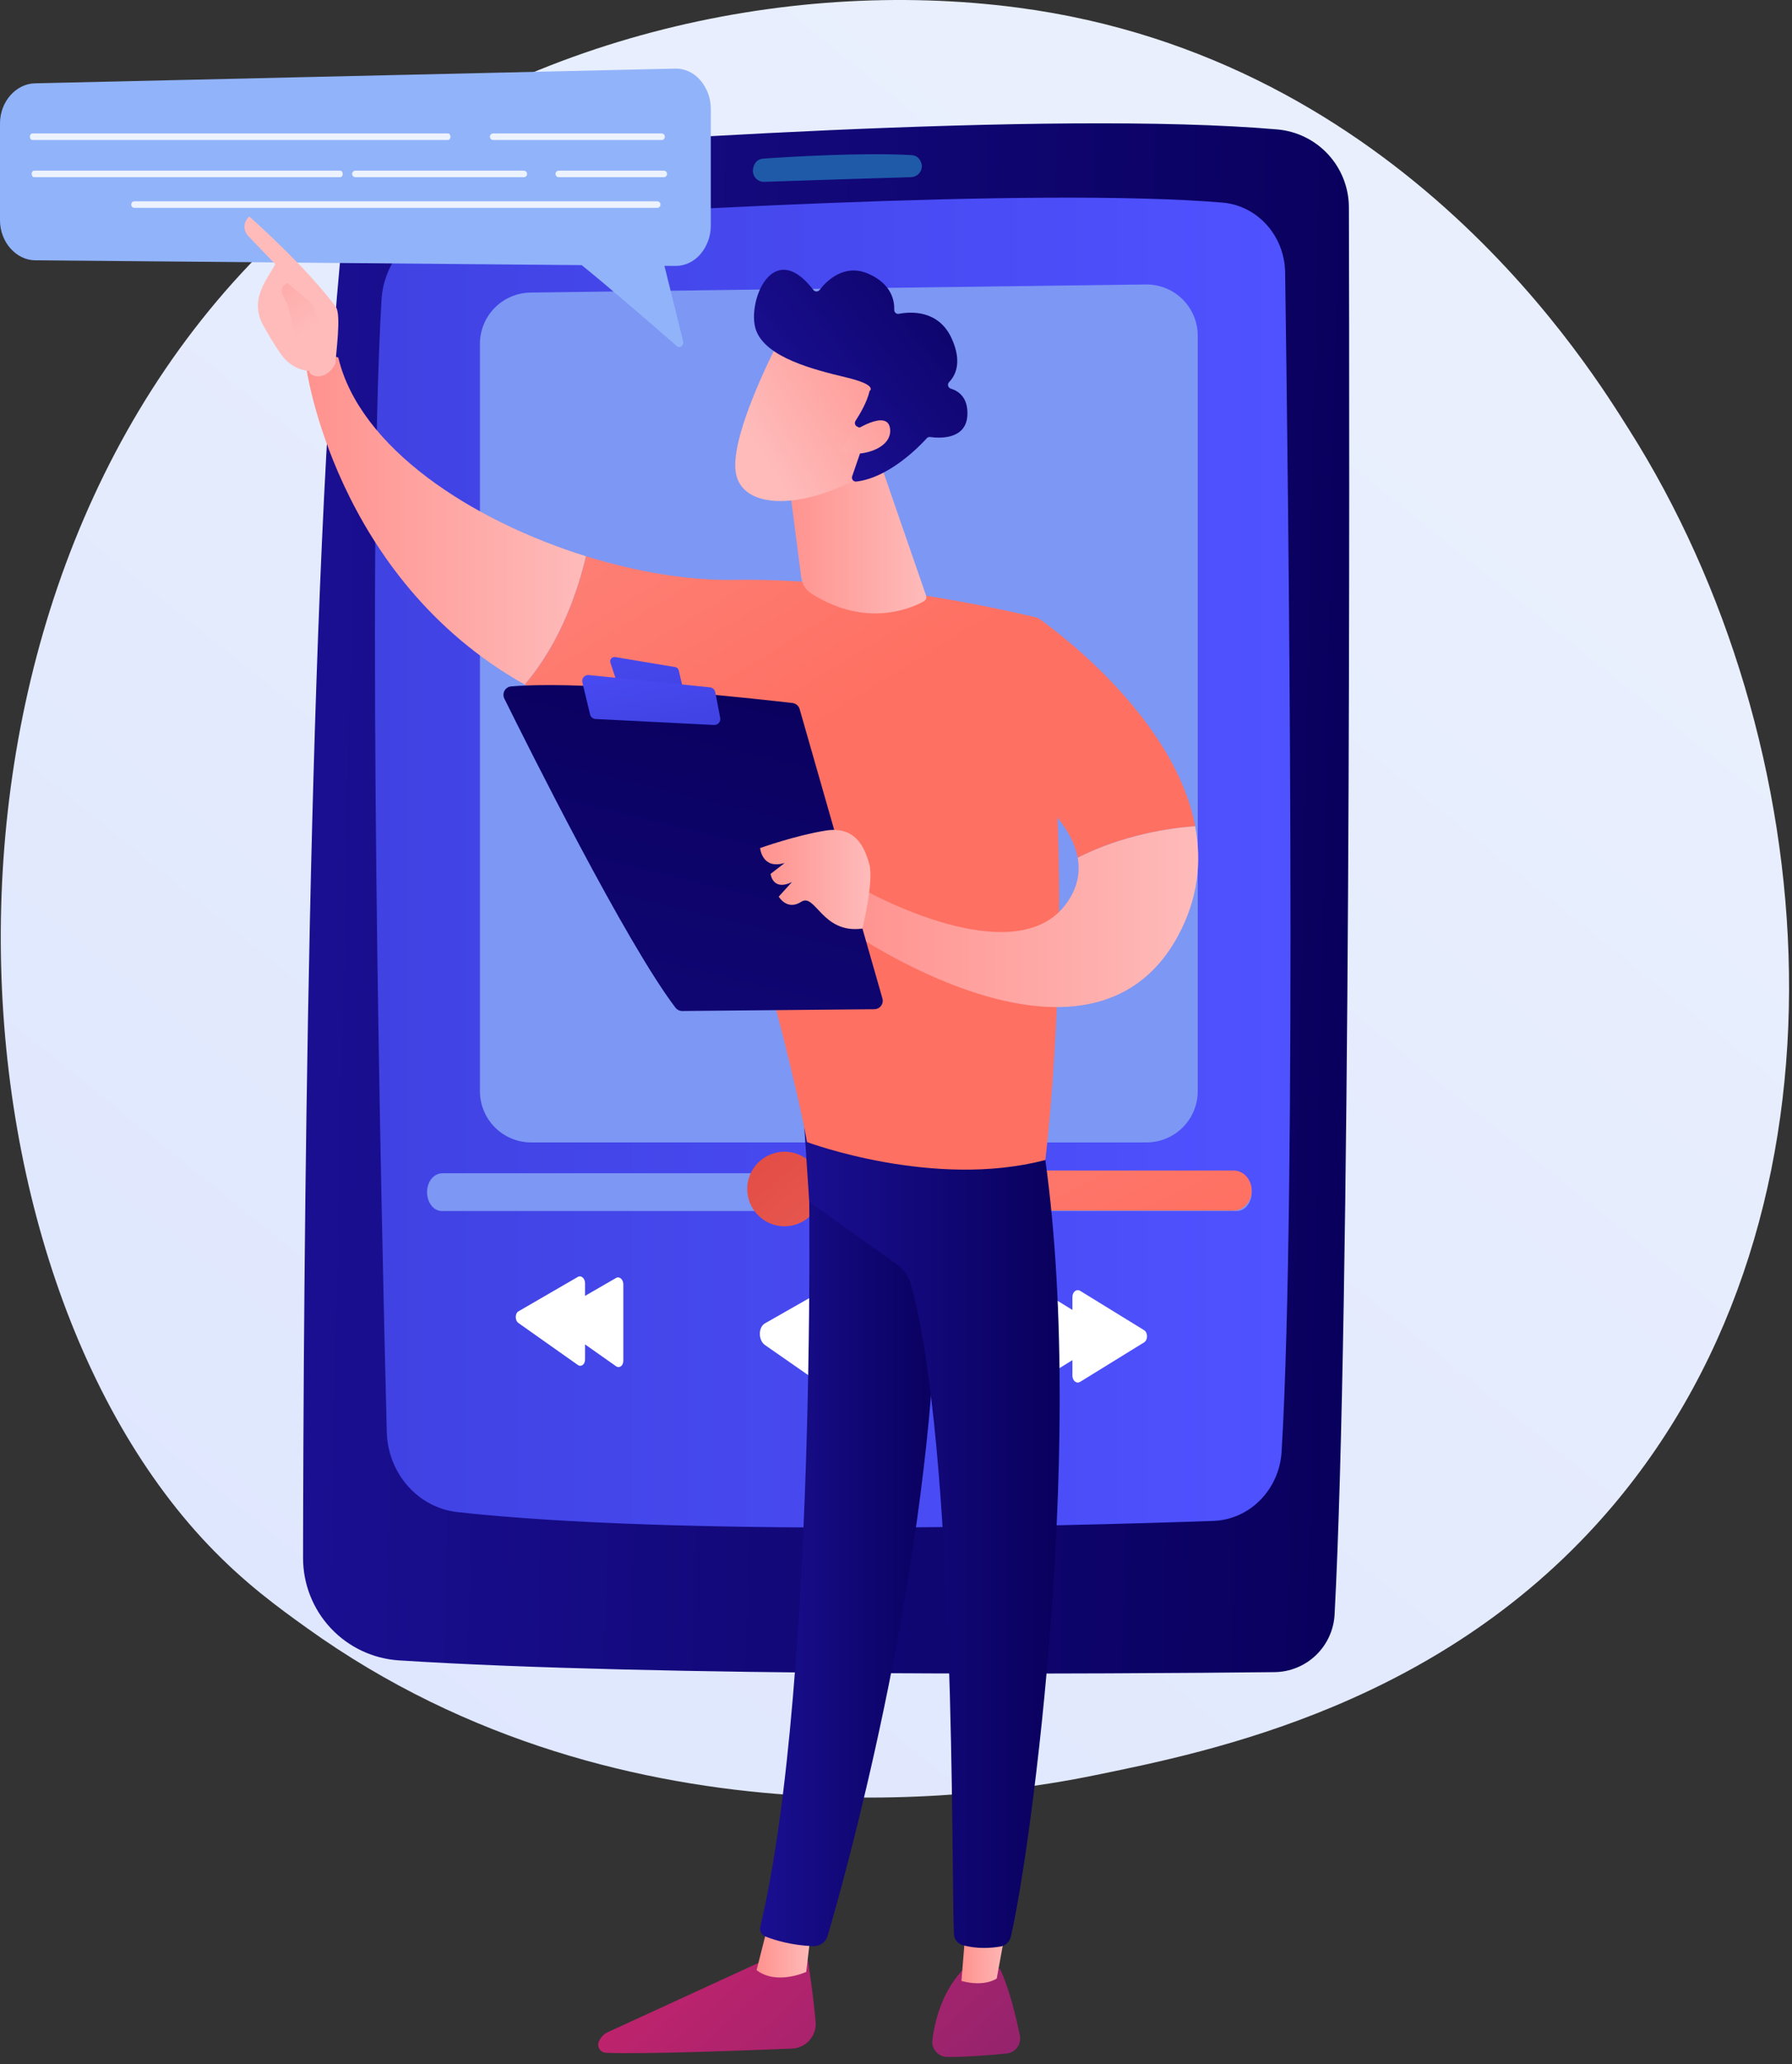 <svg width="218" height="251" viewBox="0 0 218 251" fill="none" xmlns="http://www.w3.org/2000/svg">
<rect x="0" y="0" width="218" height="251" fill="#333333" stroke="none"/>
<path d="M25.31 187.823C29.778 192.527 34.005 195.559 37.344 197.955C76.599 226.123 123.05 217.912 132.922 215.905C147.499 212.945 175.678 207.222 196.05 183.264C226.872 147.019 222.073 89.915 198.165 52.219C193.792 45.324 170.692 7.054 123.743 0.917C95.328 -2.797 62.207 4.694 38.221 24.789C-12.126 66.971 -8.542 152.185 25.31 187.823Z" fill="url(#paint0_linear_228_1543)"/>
<path d="M155.4 15.74C157.771 15.949 159.978 17.038 161.587 18.792C163.196 20.546 164.09 22.838 164.095 25.218C164.181 55.392 164.322 159.467 162.355 196.305C162.255 198.184 161.443 199.955 160.084 201.258C158.725 202.56 156.921 203.296 155.039 203.315C135.711 203.523 80.113 203.905 48.55 201.887C45.384 201.687 42.413 200.288 40.242 197.974C38.072 195.66 36.865 192.606 36.868 189.433C36.906 157.766 37.412 68.704 41.75 27.995C42.002 25.632 43.072 23.432 44.777 21.776C46.481 20.12 48.712 19.113 51.081 18.929C72.165 17.287 128.145 13.369 155.4 15.74Z" fill="url(#paint1_linear_228_1543)"/>
<path d="M156.339 33.125C156.719 58.936 157.799 144.797 155.913 176.486C155.637 181.117 152.039 184.775 147.597 184.929C129.305 185.567 82.399 186.8 55.671 183.86C50.858 183.33 47.182 179.158 47.052 174.107C46.383 147.767 44.577 67.797 46.41 36.462C46.703 31.463 50.522 27.474 55.309 27.151C75.115 25.815 125.974 22.739 148.702 24.632C152.969 24.989 156.274 28.657 156.339 33.125Z" fill="url(#paint2_linear_228_1543)"/>
<path d="M112.142 20.228C112.136 20.571 111.998 20.899 111.756 21.143C111.515 21.387 111.189 21.529 110.846 21.539C107.326 21.645 97.411 21.949 92.979 22.108C92.775 22.116 92.572 22.077 92.385 21.994C92.198 21.912 92.033 21.787 91.902 21.63C91.771 21.473 91.678 21.289 91.629 21.09C91.581 20.892 91.578 20.685 91.622 20.485C91.637 20.459 91.751 19.363 92.87 19.285C95.867 19.077 104.911 18.515 110.889 18.859C112.117 18.93 112.184 20.326 112.142 20.228Z" fill="#1F5AA9"/>
<path d="M64.619 138.909H139.472C141.127 138.909 142.714 138.252 143.884 137.082C145.054 135.912 145.711 134.326 145.711 132.671V40.827C145.711 40.001 145.547 39.183 145.229 38.42C144.91 37.658 144.443 36.967 143.855 36.386C143.267 35.806 142.57 35.348 141.803 35.039C141.037 34.731 140.217 34.577 139.391 34.588L64.537 35.573C62.897 35.595 61.331 36.262 60.18 37.43C59.028 38.598 58.382 40.173 58.383 41.813V132.671C58.383 134.325 59.04 135.912 60.209 137.081C61.379 138.251 62.965 138.909 64.619 138.909Z" fill="#7D97F4"/>
<path d="M53.74 147.248H150.484C151.472 147.248 152.271 146.22 152.271 144.952C152.271 143.684 151.472 142.656 150.569 142.656H53.824C52.753 142.656 51.953 143.684 51.953 144.952C51.953 146.221 52.753 147.248 53.74 147.248Z" fill="#7D97F4"/>
<path d="M97.649 147.194H150.059C151.281 147.194 152.271 146.104 152.271 144.758C152.271 143.411 151.281 142.321 150.059 142.321H97.649C96.427 142.321 95.437 143.411 95.437 144.758C95.437 146.105 96.423 147.194 97.649 147.194Z" fill="url(#paint3_linear_228_1543)"/>
<path d="M93.702 148.758C91.389 147.799 90.29 145.148 91.248 142.834C92.206 140.521 94.858 139.423 97.171 140.381C99.485 141.339 100.583 143.991 99.625 146.304C98.667 148.617 96.015 149.716 93.702 148.758Z" fill="url(#paint4_linear_228_1543)"/>
<path d="M108.318 154.6V171.779C108.318 172.879 107.427 173.538 106.659 173.003L93.067 163.547C92.226 162.962 92.226 161.38 93.067 160.902L106.659 153.166C107.427 152.731 108.318 153.499 108.318 154.6Z" fill="white"/>
<path d="M75.827 156.163V165.458C75.827 166.054 75.355 166.41 74.946 166.123L67.689 161.014C67.239 160.7 67.239 159.835 67.689 159.577L74.946 155.386C75.353 155.15 75.827 155.566 75.827 156.163Z" fill="white"/>
<path d="M71.173 156.033V165.303C71.173 165.898 70.702 166.254 70.296 165.967L63.078 160.873C62.63 160.558 62.63 159.7 63.078 159.44L70.296 155.258C70.703 155.022 71.173 155.437 71.173 156.033Z" fill="white"/>
<path d="M125.526 157.56V167.108C125.526 167.721 126.026 168.12 126.458 167.854L134.191 163.071C134.676 162.771 134.676 161.88 134.191 161.578L126.458 156.809C126.026 156.547 125.526 156.947 125.526 157.56Z" fill="white"/>
<path d="M130.463 157.699V167.272C130.463 167.887 130.965 168.287 131.399 168.019L139.174 163.225C139.661 162.924 139.661 162.031 139.174 161.732L131.399 156.95C130.965 156.683 130.463 157.084 130.463 157.699Z" fill="white"/>
<path d="M85.175 9.732C84.374 8.816 83.269 8.317 82.147 8.341L4.236 10.132C1.957 10.184 -7.93827e-05 12.347 -7.93827e-05 14.996V26.786C-7.93827e-05 29.458 1.981 31.631 4.277 31.652L70.757 32.236C73.515 34.43 79.771 39.845 82.335 42.086C82.414 42.155 82.514 42.195 82.619 42.197C82.723 42.2 82.825 42.165 82.907 42.099C82.993 42.026 83.057 41.93 83.091 41.823C83.126 41.715 83.13 41.6 83.103 41.49L80.83 32.324L82.175 32.336C83.289 32.346 84.402 31.838 85.192 30.922C86.015 29.959 86.468 28.734 86.47 27.468V13.204C86.468 11.929 86.009 10.697 85.175 9.732V9.732Z" fill="#91B3FA"/>
<path opacity="0.83" d="M3.636 16.625C3.636 16.404 3.778 16.226 3.95 16.226H54.488C54.663 16.226 54.802 16.404 54.802 16.625C54.802 16.845 54.66 17.024 54.488 17.024H3.95C3.775 17.024 3.636 16.845 3.636 16.625Z" fill="white"/>
<path opacity="0.83" d="M15.963 24.873C15.963 24.82 15.973 24.768 15.993 24.72C16.013 24.672 16.043 24.628 16.08 24.59C16.117 24.553 16.161 24.524 16.209 24.504C16.257 24.484 16.309 24.473 16.362 24.473H79.95C80.003 24.473 80.055 24.483 80.103 24.504C80.152 24.524 80.196 24.553 80.233 24.59C80.27 24.627 80.299 24.671 80.319 24.72C80.34 24.768 80.35 24.82 80.35 24.873C80.35 24.979 80.308 25.08 80.233 25.155C80.158 25.23 80.056 25.272 79.95 25.272H16.362C16.256 25.272 16.154 25.23 16.08 25.155C16.005 25.08 15.963 24.978 15.963 24.873V24.873Z" fill="white"/>
<path opacity="0.83" d="M59.597 16.625C59.597 16.572 59.607 16.52 59.627 16.472C59.647 16.423 59.677 16.379 59.714 16.342C59.751 16.305 59.795 16.276 59.843 16.256C59.892 16.235 59.944 16.225 59.996 16.225H80.483C80.536 16.225 80.588 16.236 80.636 16.256C80.684 16.276 80.728 16.305 80.765 16.342C80.802 16.379 80.832 16.423 80.852 16.472C80.872 16.52 80.882 16.572 80.882 16.625C80.882 16.73 80.84 16.832 80.765 16.907C80.691 16.982 80.589 17.024 80.483 17.024H59.996C59.89 17.024 59.789 16.982 59.714 16.907C59.639 16.832 59.597 16.73 59.597 16.625V16.625Z" fill="white"/>
<path opacity="0.83" d="M42.836 21.148C42.836 21.096 42.846 21.044 42.866 20.995C42.886 20.947 42.915 20.903 42.952 20.866C42.989 20.829 43.033 20.799 43.082 20.779C43.13 20.759 43.182 20.749 43.234 20.749H63.721C63.774 20.749 63.826 20.759 63.874 20.779C63.923 20.799 63.967 20.828 64.004 20.866C64.041 20.903 64.07 20.947 64.09 20.995C64.11 21.044 64.121 21.096 64.121 21.148V21.148C64.121 21.2 64.11 21.252 64.09 21.301C64.07 21.349 64.041 21.393 64.004 21.43C63.967 21.467 63.922 21.497 63.874 21.516C63.826 21.536 63.774 21.547 63.721 21.547H43.234C43.129 21.547 43.027 21.505 42.953 21.43C42.878 21.355 42.836 21.254 42.836 21.148V21.148Z" fill="white"/>
<path opacity="0.83" d="M3.847 21.148C3.847 20.927 3.989 20.749 4.161 20.749H41.381C41.556 20.749 41.695 20.927 41.695 21.148C41.695 21.368 41.554 21.547 41.381 21.547H4.165C3.989 21.547 3.85 21.368 3.85 21.148H3.847Z" fill="white"/>
<path opacity="0.83" d="M67.578 21.148C67.578 21.096 67.588 21.044 67.608 20.995C67.628 20.947 67.657 20.903 67.694 20.866C67.731 20.829 67.775 20.799 67.824 20.779C67.872 20.759 67.924 20.749 67.976 20.749H80.749C80.855 20.749 80.957 20.791 81.031 20.866C81.106 20.941 81.148 21.042 81.148 21.148V21.148C81.148 21.254 81.106 21.355 81.031 21.43C80.956 21.505 80.855 21.546 80.749 21.546H67.978C67.872 21.546 67.771 21.504 67.696 21.43C67.621 21.355 67.579 21.254 67.579 21.148H67.578Z" fill="white"/>
<path d="M98.064 237.083C98.064 237.083 98.841 241.485 99.222 245.835C99.256 246.239 99.208 246.645 99.081 247.03C98.953 247.414 98.749 247.769 98.481 248.073C98.213 248.376 97.886 248.623 97.52 248.796C97.154 248.97 96.757 249.068 96.352 249.084C90.555 249.325 78.155 249.795 73.705 249.597C73.549 249.589 73.398 249.544 73.264 249.467C73.129 249.389 73.015 249.28 72.931 249.15C72.847 249.019 72.796 248.87 72.781 248.715C72.766 248.561 72.788 248.405 72.846 248.26C73.053 247.738 73.453 247.316 73.963 247.082L94.447 237.669L98.064 237.083Z" fill="url(#paint5_linear_228_1543)"/>
<path d="M98.703 234.5L98.079 239.76C98.079 239.76 94.49 241.43 92.039 239.55L93.525 233.687L98.703 234.5Z" fill="url(#paint6_linear_228_1543)"/>
<path d="M98.231 135.604C98.5 136.978 99.677 204.155 92.493 234.259C92.434 234.496 92.463 234.746 92.573 234.964C92.682 235.182 92.867 235.354 93.092 235.448C94.192 235.898 96.353 236.548 98.94 236.636C99.33 236.649 99.713 236.532 100.029 236.303C100.345 236.074 100.576 235.747 100.686 235.373C102.739 228.389 112.574 193.393 113.858 159.963C115.292 122.609 113.858 158.691 113.858 158.691L113.017 135.601L98.231 135.604Z" fill="url(#paint7_linear_228_1543)"/>
<path d="M121.628 239.378C121.628 239.378 122.864 241.598 124.064 247.497C124.116 247.748 124.115 248.007 124.06 248.258C124.005 248.508 123.899 248.745 123.747 248.951C123.595 249.158 123.402 249.331 123.179 249.458C122.956 249.585 122.71 249.664 122.454 249.689C120.54 249.877 117.593 250.119 115.232 250.103C114.975 250.102 114.721 250.047 114.487 249.942C114.253 249.836 114.043 249.682 113.873 249.49C113.702 249.298 113.574 249.072 113.497 248.827C113.419 248.582 113.395 248.323 113.424 248.068C113.686 245.914 114.5 242.381 117.017 239.627L121.628 239.378Z" fill="url(#paint8_linear_228_1543)"/>
<path d="M122.713 232.612L121.255 240.566C121.255 240.566 119.813 241.639 116.96 240.862L117.656 232.303L122.713 232.612Z" fill="url(#paint9_linear_228_1543)"/>
<path d="M126.653 137.665C132.526 173.109 125.379 225.266 122.969 235.475C122.898 235.781 122.738 236.059 122.509 236.274C122.28 236.489 121.993 236.632 121.683 236.684C120.607 236.862 118.836 237.008 117.09 236.5C116.796 236.415 116.537 236.239 116.349 235.998C116.16 235.757 116.053 235.463 116.041 235.157C115.718 226.904 116.299 176.236 110.827 156.212C110.55 155.198 109.93 154.312 109.073 153.703L98.451 146.152L97.637 133.947L126.653 137.665Z" fill="url(#paint10_linear_228_1543)"/>
<path d="M89.23 70.507C106.831 70.216 126.249 75.127 126.249 75.127C131.496 105.739 127.167 141.047 127.167 141.047C113.541 144.62 98.171 138.862 98.171 138.862C95.907 126.069 85.341 90.059 85.341 90.059C76.741 88.992 69.657 86.511 63.824 83.231C68.273 78.073 70.371 71.509 71.283 67.629C77.505 69.564 83.802 70.596 89.23 70.507Z" fill="url(#paint11_linear_228_1543)"/>
<path d="M37.24 44.582C38.969 42.494 41.157 43.482 41.157 43.482C43.751 54.423 57.327 63.293 71.279 67.629C70.368 71.509 68.27 78.073 63.821 83.231C40.67 70.212 37.24 44.582 37.24 44.582Z" fill="url(#paint12_linear_228_1543)"/>
<path d="M37.663 45.114C37.483 45.69 39.577 46.565 40.807 44.213C40.85 43.086 41.537 38.256 40.863 37.338C37.278 32.446 30.323 26.315 30.323 26.315C29.144 27.474 30.117 28.614 30.117 28.614L33.491 32.13C32.783 33.404 31.924 34.481 31.52 36.024C31.225 37.202 31.394 38.448 31.992 39.504C32.584 40.571 33.392 41.958 34.156 43.041C35.601 45.098 37.663 45.114 37.663 45.114Z" fill="url(#paint13_linear_228_1543)"/>
<path d="M34.966 34.41L38.041 37.019L39.006 39.613L36.264 42.654C36.264 42.654 35.343 37.505 34.657 36.39C33.972 35.276 34.328 34.74 34.966 34.41Z" fill="url(#paint14_linear_228_1543)"/>
<path d="M119.5 92.17L126.251 75.127C126.251 75.127 142.69 86.299 145.394 100.46C142.287 100.689 136.635 101.497 131.102 104.29C129.886 97.603 119.5 92.17 119.5 92.17Z" fill="url(#paint15_linear_228_1543)"/>
<path d="M105.134 108.206C105.134 108.206 123.591 118.637 129.819 109.73C131.112 107.88 131.42 106.043 131.102 104.29C136.635 101.497 142.287 100.689 145.393 100.46C146.208 104.729 145.777 109.27 143.271 113.859C132.362 133.815 102.693 112.759 102.693 112.759L105.134 108.206Z" fill="url(#paint16_linear_228_1543)"/>
<path d="M107.348 121.402L97.278 86.221C97.223 86.026 97.111 85.852 96.958 85.721C96.804 85.589 96.615 85.506 96.414 85.482C94.589 85.27 89.3 84.671 83.194 84.155C75.84 83.533 67.298 83.029 62.194 83.458C62.026 83.471 61.864 83.525 61.723 83.616C61.581 83.706 61.464 83.829 61.381 83.975C61.298 84.121 61.252 84.286 61.247 84.454C61.242 84.621 61.278 84.788 61.353 84.939C64.255 90.811 76.194 114.697 82.172 122.521C82.269 122.649 82.395 122.753 82.539 122.824C82.683 122.894 82.842 122.931 83.003 122.929L106.374 122.712C106.532 122.709 106.687 122.67 106.827 122.598C106.968 122.527 107.09 122.423 107.184 122.297C107.278 122.17 107.342 122.024 107.37 121.869C107.399 121.713 107.391 121.554 107.348 121.402V121.402Z" fill="url(#paint17_linear_228_1543)"/>
<path d="M82.146 81.112L74.843 79.894C74.754 79.879 74.662 79.888 74.577 79.919C74.493 79.95 74.417 80.002 74.358 80.07C74.3 80.139 74.26 80.221 74.242 80.31C74.225 80.398 74.23 80.49 74.259 80.576L74.982 82.766C75.012 82.86 75.069 82.943 75.145 83.006C75.22 83.069 75.312 83.109 75.41 83.121L82.437 84.065C82.522 84.076 82.607 84.067 82.687 84.037C82.767 84.008 82.838 83.96 82.895 83.897C82.952 83.835 82.993 83.759 83.014 83.677C83.036 83.594 83.037 83.508 83.017 83.426L82.57 81.513C82.547 81.411 82.495 81.319 82.419 81.248C82.343 81.176 82.248 81.129 82.146 81.112Z" fill="url(#paint18_linear_228_1543)"/>
<path d="M87.615 87.291L87.013 84.157C86.983 84.004 86.905 83.865 86.79 83.76C86.675 83.654 86.529 83.589 86.374 83.573L71.623 82.08C71.508 82.069 71.392 82.085 71.284 82.127C71.177 82.17 71.081 82.237 71.005 82.324C70.929 82.411 70.875 82.515 70.847 82.628C70.819 82.74 70.819 82.857 70.846 82.97L71.784 86.875C71.821 87.027 71.906 87.162 72.026 87.261C72.147 87.36 72.296 87.418 72.452 87.425L86.866 88.151C86.976 88.156 87.085 88.137 87.186 88.094C87.287 88.051 87.377 87.986 87.449 87.903C87.522 87.82 87.574 87.722 87.602 87.616C87.631 87.51 87.635 87.399 87.615 87.291V87.291Z" fill="url(#paint19_linear_228_1543)"/>
<path d="M104.918 112.903C104.918 112.903 106.321 107.133 105.755 105.086C105.189 103.039 104.092 100.407 100.436 100.992C96.781 101.577 92.469 103.114 92.469 103.114C92.469 103.114 92.686 105.781 95.465 104.922L93.742 106.258C93.742 106.258 93.988 108.393 96.336 107.252L94.733 109.021C94.733 109.021 95.741 110.774 97.467 109.649C99.193 108.525 100.021 113.598 104.918 112.903Z" fill="url(#paint20_linear_228_1543)"/>
<path d="M107.058 56.218L112.658 72.409C112.703 72.538 112.702 72.68 112.653 72.808C112.605 72.937 112.512 73.044 112.392 73.111C110.866 73.955 105.366 76.395 98.738 72.193C98.396 71.979 98.105 71.692 97.886 71.352C97.667 71.013 97.526 70.629 97.473 70.228L95.66 56.211L107.058 56.218Z" fill="url(#paint21_linear_228_1543)"/>
<path d="M94.873 41.221C94.873 41.221 88.724 52.796 89.512 57.473C90.3 62.149 97.922 61.813 104.576 58.015L109.227 45.518L94.873 41.221Z" fill="url(#paint22_linear_228_1543)"/>
<path d="M104.282 51.874C104.219 51.846 104.162 51.805 104.116 51.753C104.07 51.701 104.036 51.64 104.016 51.573C103.997 51.507 103.992 51.437 104.001 51.368C104.011 51.3 104.036 51.234 104.074 51.176C104.567 50.423 105.489 48.887 105.785 47.543C105.785 47.543 106.89 46.836 102.971 45.897C99.053 44.959 93.207 43.503 91.979 40.167C90.781 36.914 93.928 28.735 98.949 35.252C98.993 35.31 99.05 35.358 99.115 35.391C99.18 35.423 99.252 35.441 99.326 35.441C99.399 35.442 99.471 35.425 99.537 35.394C99.602 35.362 99.66 35.315 99.705 35.258C100.528 34.186 102.692 31.963 105.696 33.311C108.507 34.568 108.824 36.632 108.785 37.671C108.782 37.742 108.795 37.813 108.823 37.879C108.851 37.945 108.894 38.004 108.948 38.05C109.002 38.097 109.066 38.131 109.135 38.149C109.205 38.168 109.277 38.17 109.347 38.156C110.769 37.885 114.179 37.653 115.772 41.152C117.083 44.034 116.231 45.666 115.457 46.463C115.401 46.522 115.36 46.594 115.339 46.673C115.318 46.751 115.318 46.834 115.338 46.913C115.359 46.992 115.399 47.064 115.455 47.123C115.512 47.182 115.582 47.225 115.66 47.249C116.595 47.535 117.801 48.327 117.68 50.516C117.513 53.541 114.131 53.274 113.167 53.137C113.09 53.125 113.01 53.133 112.936 53.159C112.862 53.185 112.796 53.229 112.743 53.287C111.918 54.2 108.197 58.081 104.17 58.553C104.09 58.561 104.008 58.549 103.934 58.518C103.859 58.487 103.793 58.437 103.743 58.374C103.693 58.31 103.659 58.235 103.646 58.155C103.632 58.075 103.639 57.994 103.665 57.917L105.408 52.851C105.447 52.737 105.442 52.613 105.394 52.503C105.346 52.393 105.258 52.305 105.149 52.257L104.282 51.874Z" fill="url(#paint23_linear_228_1543)"/>
<path d="M103.581 52.596C103.581 52.596 107.96 49.592 108.28 52.125C108.6 54.657 104.337 55.789 102.228 54.846L103.581 52.596Z" fill="url(#paint24_linear_228_1543)"/>
<defs>
<linearGradient id="paint0_linear_228_1543" x1="-28.194" y1="283.077" x2="166.291" y2="41.54" gradientUnits="userSpaceOnUse">
<stop stop-color="#DAE3FE"/>
<stop offset="1" stop-color="#E9EFFD"/>
</linearGradient>
<linearGradient id="paint1_linear_228_1543" x1="164.569" y1="110.259" x2="37.822" y2="107.493" gradientUnits="userSpaceOnUse">
<stop stop-color="#09005D"/>
<stop offset="1" stop-color="#1A0F91"/>
</linearGradient>
<linearGradient id="paint2_linear_228_1543" x1="156.992" y1="104.886" x2="45.612" y2="104.886" gradientUnits="userSpaceOnUse">
<stop stop-color="#4F52FF"/>
<stop offset="1" stop-color="#4042E2"/>
</linearGradient>
<linearGradient id="paint3_linear_228_1543" x1="129.846" y1="157.517" x2="96.854" y2="87.277" gradientUnits="userSpaceOnUse">
<stop stop-color="#FE7062"/>
<stop offset="1" stop-color="#FF928E"/>
</linearGradient>
<linearGradient id="paint4_linear_228_1543" x1="87.865" y1="135.422" x2="105.63" y2="156.882" gradientUnits="userSpaceOnUse">
<stop stop-color="#E1473D"/>
<stop offset="1" stop-color="#E9605A"/>
</linearGradient>
<linearGradient id="paint5_linear_228_1543" x1="74.353" y1="231.005" x2="149.364" y2="312.597" gradientUnits="userSpaceOnUse">
<stop stop-color="#CB236D"/>
<stop offset="1" stop-color="#4C246D"/>
</linearGradient>
<linearGradient id="paint6_linear_228_1543" x1="98.701" y1="237.065" x2="92.038" y2="237.065" gradientUnits="userSpaceOnUse">
<stop stop-color="#FEBBBA"/>
<stop offset="1" stop-color="#FF928E"/>
</linearGradient>
<linearGradient id="paint7_linear_228_1543" x1="114.499" y1="186.119" x2="92.469" y2="186.119" gradientUnits="userSpaceOnUse">
<stop stop-color="#09005D"/>
<stop offset="1" stop-color="#1A0F91"/>
</linearGradient>
<linearGradient id="paint8_linear_228_1543" x1="91.181" y1="215.535" x2="166.192" y2="297.126" gradientUnits="userSpaceOnUse">
<stop stop-color="#CB236D"/>
<stop offset="1" stop-color="#4C246D"/>
</linearGradient>
<linearGradient id="paint9_linear_228_1543" x1="122.713" y1="236.724" x2="116.96" y2="236.724" gradientUnits="userSpaceOnUse">
<stop stop-color="#FEBBBA"/>
<stop offset="1" stop-color="#FF928E"/>
</linearGradient>
<linearGradient id="paint10_linear_228_1543" x1="128.914" y1="185.398" x2="97.637" y2="185.398" gradientUnits="userSpaceOnUse">
<stop stop-color="#09005D"/>
<stop offset="1" stop-color="#1A0F91"/>
</linearGradient>
<linearGradient id="paint11_linear_228_1543" x1="100.555" y1="88.201" x2="61.178" y2="23.815" gradientUnits="userSpaceOnUse">
<stop stop-color="#FE7062"/>
<stop offset="1" stop-color="#FF928E"/>
</linearGradient>
<linearGradient id="paint12_linear_228_1543" x1="71.283" y1="63.24" x2="37.244" y2="63.24" gradientUnits="userSpaceOnUse">
<stop stop-color="#FEBBBA"/>
<stop offset="1" stop-color="#FF928E"/>
</linearGradient>
<linearGradient id="paint13_linear_228_1543" x1="44.827" y1="57.534" x2="67.668" y2="109.503" gradientUnits="userSpaceOnUse">
<stop stop-color="#FEBBBA"/>
<stop offset="1" stop-color="#FF928E"/>
</linearGradient>
<linearGradient id="paint14_linear_228_1543" x1="37.407" y1="40.227" x2="27.877" y2="25.573" gradientUnits="userSpaceOnUse">
<stop stop-color="#FEBBBA"/>
<stop offset="1" stop-color="#FF928E"/>
</linearGradient>
<linearGradient id="paint15_linear_228_1543" x1="120.863" y1="75.781" x2="81.486" y2="11.395" gradientUnits="userSpaceOnUse">
<stop stop-color="#FE7062"/>
<stop offset="1" stop-color="#FF928E"/>
</linearGradient>
<linearGradient id="paint16_linear_228_1543" x1="145.768" y1="111.456" x2="102.691" y2="111.456" gradientUnits="userSpaceOnUse">
<stop stop-color="#FEBBBA"/>
<stop offset="1" stop-color="#FF928E"/>
</linearGradient>
<linearGradient id="paint17_linear_228_1543" x1="89.658" y1="80.829" x2="65.972" y2="179.523" gradientUnits="userSpaceOnUse">
<stop stop-color="#09005D"/>
<stop offset="1" stop-color="#1A0F91"/>
</linearGradient>
<linearGradient id="paint18_linear_228_1543" x1="74.829" y1="65.272" x2="79.873" y2="87.425" gradientUnits="userSpaceOnUse">
<stop stop-color="#4F52FF"/>
<stop offset="1" stop-color="#4042E2"/>
</linearGradient>
<linearGradient id="paint19_linear_228_1543" x1="77.469" y1="74.565" x2="79.881" y2="89.04" gradientUnits="userSpaceOnUse">
<stop stop-color="#4F52FF"/>
<stop offset="1" stop-color="#4042E2"/>
</linearGradient>
<linearGradient id="paint20_linear_228_1543" x1="105.889" y1="106.939" x2="92.469" y2="106.939" gradientUnits="userSpaceOnUse">
<stop stop-color="#FEBBBA"/>
<stop offset="1" stop-color="#FF928E"/>
</linearGradient>
<linearGradient id="paint21_linear_228_1543" x1="112.691" y1="65.403" x2="95.66" y2="65.403" gradientUnits="userSpaceOnUse">
<stop stop-color="#FEBBBA"/>
<stop offset="1" stop-color="#FF928E"/>
</linearGradient>
<linearGradient id="paint22_linear_228_1543" x1="92.915" y1="55.54" x2="111.753" y2="44.061" gradientUnits="userSpaceOnUse">
<stop stop-color="#FEBBBA"/>
<stop offset="1" stop-color="#FF928E"/>
</linearGradient>
<linearGradient id="paint23_linear_228_1543" x1="121.726" y1="31.957" x2="97.389" y2="51.163" gradientUnits="userSpaceOnUse">
<stop stop-color="#09005D"/>
<stop offset="1" stop-color="#1A0F91"/>
</linearGradient>
<linearGradient id="paint24_linear_228_1543" x1="97.86" y1="59.826" x2="114.808" y2="49.498" gradientUnits="userSpaceOnUse">
<stop stop-color="#FEBBBA"/>
<stop offset="1" stop-color="#FF928E"/>
</linearGradient>
</defs>
</svg>
